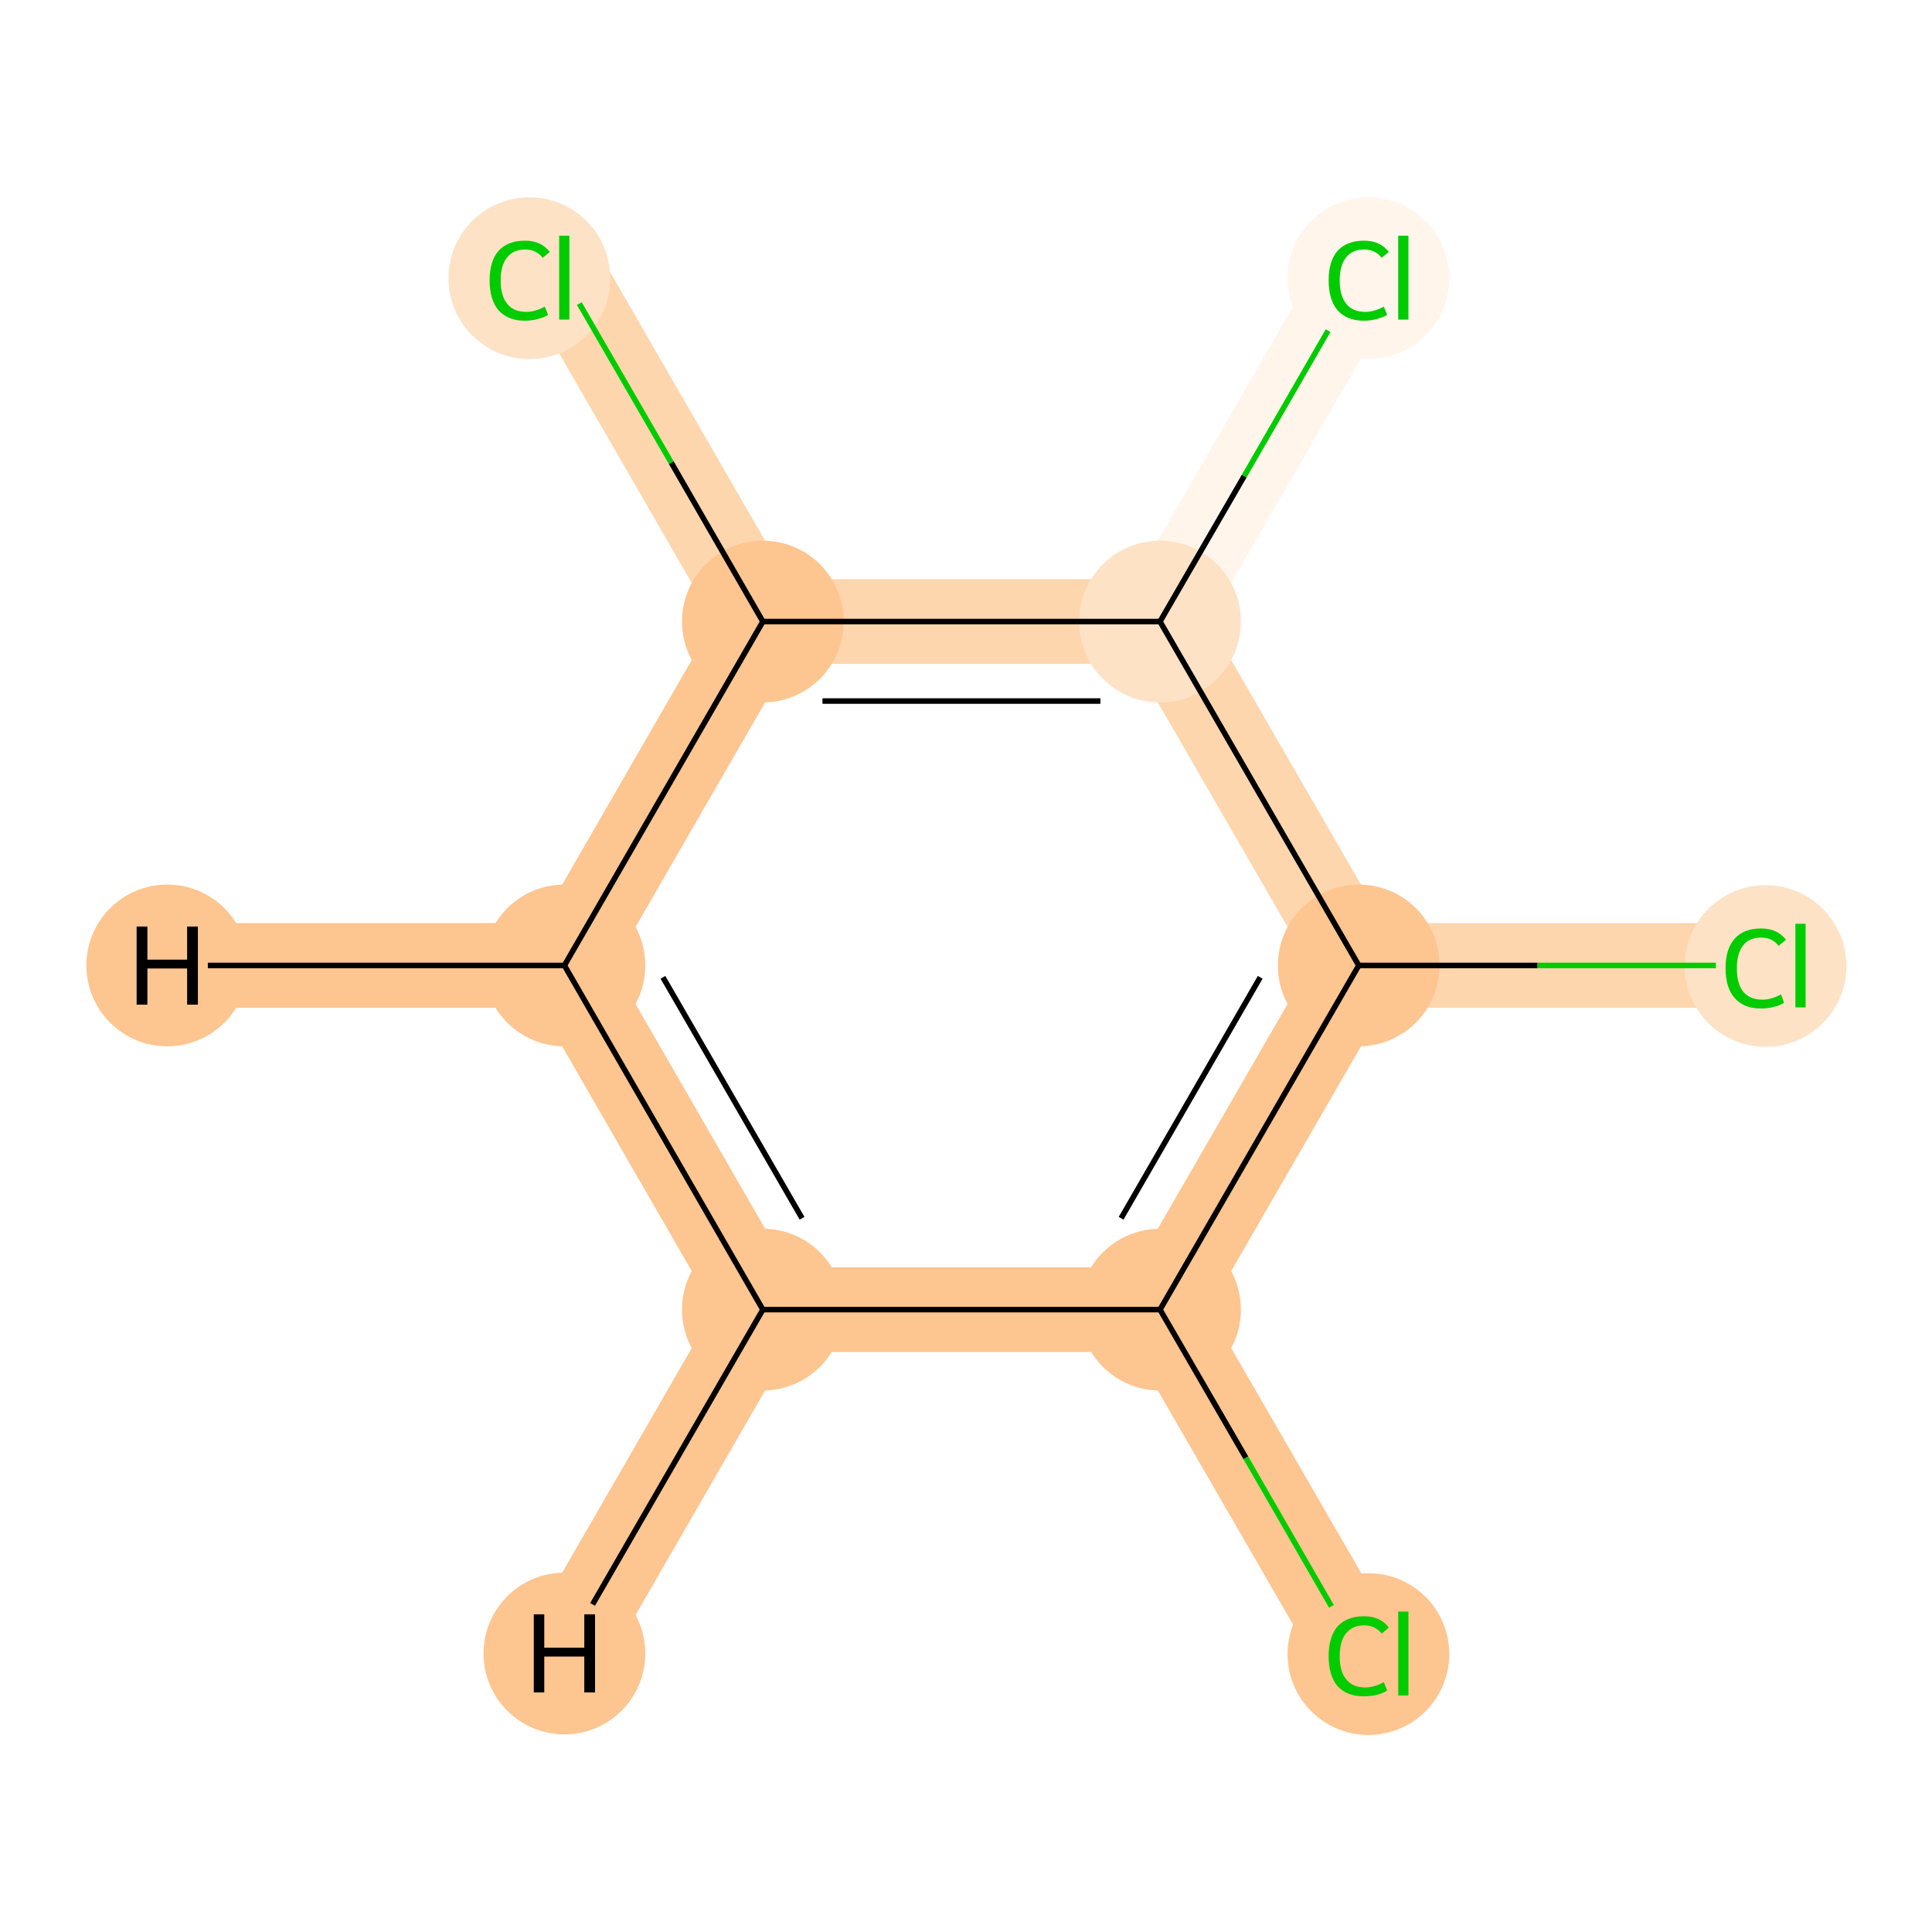 <?xml version='1.0' encoding='iso-8859-1'?>
<svg version='1.1' baseProfile='full'
              xmlns='http://www.w3.org/2000/svg'
                      xmlns:rdkit='http://www.rdkit.org/xml'
                      xmlns:xlink='http://www.w3.org/1999/xlink'
                  xml:space='preserve'
width='700px' height='700px' viewBox='0 0 700 700'>
<!-- END OF HEADER -->
<rect style='opacity:1.0;fill:#FFFFFF;stroke:none' width='700.0' height='700.0' x='0.0' y='0.0'> </rect>
<path d='M 636.2,349.8 L 492.3,349.8' style='fill:none;fill-rule:evenodd;stroke:#FDD6AE;stroke-width:30.7px;stroke-linecap:butt;stroke-linejoin:miter;stroke-opacity:1' />
<path d='M 492.3,349.8 L 420.3,474.5' style='fill:none;fill-rule:evenodd;stroke:#FDC590;stroke-width:30.7px;stroke-linecap:butt;stroke-linejoin:miter;stroke-opacity:1' />
<path d='M 492.3,349.8 L 420.3,225.2' style='fill:none;fill-rule:evenodd;stroke:#FDD6AE;stroke-width:30.7px;stroke-linecap:butt;stroke-linejoin:miter;stroke-opacity:1' />
<path d='M 420.3,474.5 L 492.3,599.1' style='fill:none;fill-rule:evenodd;stroke:#FDC590;stroke-width:30.7px;stroke-linecap:butt;stroke-linejoin:miter;stroke-opacity:1' />
<path d='M 420.3,474.5 L 276.4,474.5' style='fill:none;fill-rule:evenodd;stroke:#FDC590;stroke-width:30.7px;stroke-linecap:butt;stroke-linejoin:miter;stroke-opacity:1' />
<path d='M 276.4,474.5 L 204.5,349.8' style='fill:none;fill-rule:evenodd;stroke:#FDC590;stroke-width:30.7px;stroke-linecap:butt;stroke-linejoin:miter;stroke-opacity:1' />
<path d='M 276.4,474.5 L 204.5,599.1' style='fill:none;fill-rule:evenodd;stroke:#FDC590;stroke-width:30.7px;stroke-linecap:butt;stroke-linejoin:miter;stroke-opacity:1' />
<path d='M 204.5,349.8 L 276.4,225.2' style='fill:none;fill-rule:evenodd;stroke:#FDC590;stroke-width:30.7px;stroke-linecap:butt;stroke-linejoin:miter;stroke-opacity:1' />
<path d='M 204.5,349.8 L 60.6,349.8' style='fill:none;fill-rule:evenodd;stroke:#FDC590;stroke-width:30.7px;stroke-linecap:butt;stroke-linejoin:miter;stroke-opacity:1' />
<path d='M 276.4,225.2 L 420.3,225.2' style='fill:none;fill-rule:evenodd;stroke:#FDD6AE;stroke-width:30.7px;stroke-linecap:butt;stroke-linejoin:miter;stroke-opacity:1' />
<path d='M 276.4,225.2 L 204.5,100.6' style='fill:none;fill-rule:evenodd;stroke:#FDD6AE;stroke-width:30.7px;stroke-linecap:butt;stroke-linejoin:miter;stroke-opacity:1' />
<path d='M 420.3,225.2 L 492.3,100.6' style='fill:none;fill-rule:evenodd;stroke:#FFF5EB;stroke-width:30.7px;stroke-linecap:butt;stroke-linejoin:miter;stroke-opacity:1' />
<ellipse cx='639.7' cy='350.0' rx='28.8' ry='28.8'  style='fill:#FDE2C6;fill-rule:evenodd;stroke:#FDE2C6;stroke-width:1.0px;stroke-linecap:butt;stroke-linejoin:miter;stroke-opacity:1' />
<ellipse cx='492.3' cy='349.8' rx='28.8' ry='28.8'  style='fill:#FDC590;fill-rule:evenodd;stroke:#FDC590;stroke-width:1.0px;stroke-linecap:butt;stroke-linejoin:miter;stroke-opacity:1' />
<ellipse cx='420.3' cy='474.5' rx='28.8' ry='28.8'  style='fill:#FDC590;fill-rule:evenodd;stroke:#FDC590;stroke-width:1.0px;stroke-linecap:butt;stroke-linejoin:miter;stroke-opacity:1' />
<ellipse cx='495.8' cy='599.3' rx='28.8' ry='28.8'  style='fill:#FDC590;fill-rule:evenodd;stroke:#FDC590;stroke-width:1.0px;stroke-linecap:butt;stroke-linejoin:miter;stroke-opacity:1' />
<ellipse cx='276.4' cy='474.5' rx='28.8' ry='28.8'  style='fill:#FDC590;fill-rule:evenodd;stroke:#FDC590;stroke-width:1.0px;stroke-linecap:butt;stroke-linejoin:miter;stroke-opacity:1' />
<ellipse cx='204.5' cy='349.8' rx='28.8' ry='28.8'  style='fill:#FDC590;fill-rule:evenodd;stroke:#FDC590;stroke-width:1.0px;stroke-linecap:butt;stroke-linejoin:miter;stroke-opacity:1' />
<ellipse cx='276.4' cy='225.2' rx='28.8' ry='28.8'  style='fill:#FDC590;fill-rule:evenodd;stroke:#FDC590;stroke-width:1.0px;stroke-linecap:butt;stroke-linejoin:miter;stroke-opacity:1' />
<ellipse cx='420.3' cy='225.2' rx='28.8' ry='28.8'  style='fill:#FDE2C6;fill-rule:evenodd;stroke:#FDE2C6;stroke-width:1.0px;stroke-linecap:butt;stroke-linejoin:miter;stroke-opacity:1' />
<ellipse cx='495.8' cy='100.8' rx='28.8' ry='28.8'  style='fill:#FFF5EB;fill-rule:evenodd;stroke:#FFF5EB;stroke-width:1.0px;stroke-linecap:butt;stroke-linejoin:miter;stroke-opacity:1' />
<ellipse cx='191.8' cy='100.8' rx='28.8' ry='28.8'  style='fill:#FDE2C6;fill-rule:evenodd;stroke:#FDE2C6;stroke-width:1.0px;stroke-linecap:butt;stroke-linejoin:miter;stroke-opacity:1' />
<ellipse cx='204.5' cy='599.1' rx='28.8' ry='28.8'  style='fill:#FDC590;fill-rule:evenodd;stroke:#FDC590;stroke-width:1.0px;stroke-linecap:butt;stroke-linejoin:miter;stroke-opacity:1' />
<ellipse cx='60.6' cy='349.8' rx='28.8' ry='28.8'  style='fill:#FDC590;fill-rule:evenodd;stroke:#FDC590;stroke-width:1.0px;stroke-linecap:butt;stroke-linejoin:miter;stroke-opacity:1' />
<path class='bond-0 atom-0 atom-1' d='M 621.7,349.8 L 557.0,349.8' style='fill:none;fill-rule:evenodd;stroke:#00CC00;stroke-width:2.0px;stroke-linecap:butt;stroke-linejoin:miter;stroke-opacity:1' />
<path class='bond-0 atom-0 atom-1' d='M 557.0,349.8 L 492.3,349.8' style='fill:none;fill-rule:evenodd;stroke:#000000;stroke-width:2.0px;stroke-linecap:butt;stroke-linejoin:miter;stroke-opacity:1' />
<path class='bond-1 atom-1 atom-2' d='M 492.3,349.8 L 420.3,474.5' style='fill:none;fill-rule:evenodd;stroke:#000000;stroke-width:2.0px;stroke-linecap:butt;stroke-linejoin:miter;stroke-opacity:1' />
<path class='bond-1 atom-1 atom-2' d='M 456.6,354.1 L 406.2,441.4' style='fill:none;fill-rule:evenodd;stroke:#000000;stroke-width:2.0px;stroke-linecap:butt;stroke-linejoin:miter;stroke-opacity:1' />
<path class='bond-9 atom-7 atom-1' d='M 420.3,225.2 L 492.3,349.8' style='fill:none;fill-rule:evenodd;stroke:#000000;stroke-width:2.0px;stroke-linecap:butt;stroke-linejoin:miter;stroke-opacity:1' />
<path class='bond-2 atom-2 atom-3' d='M 420.3,474.5 L 451.4,528.2' style='fill:none;fill-rule:evenodd;stroke:#000000;stroke-width:2.0px;stroke-linecap:butt;stroke-linejoin:miter;stroke-opacity:1' />
<path class='bond-2 atom-2 atom-3' d='M 451.4,528.2 L 482.4,582.0' style='fill:none;fill-rule:evenodd;stroke:#00CC00;stroke-width:2.0px;stroke-linecap:butt;stroke-linejoin:miter;stroke-opacity:1' />
<path class='bond-3 atom-2 atom-4' d='M 420.3,474.5 L 276.4,474.5' style='fill:none;fill-rule:evenodd;stroke:#000000;stroke-width:2.0px;stroke-linecap:butt;stroke-linejoin:miter;stroke-opacity:1' />
<path class='bond-4 atom-4 atom-5' d='M 276.4,474.5 L 204.5,349.8' style='fill:none;fill-rule:evenodd;stroke:#000000;stroke-width:2.0px;stroke-linecap:butt;stroke-linejoin:miter;stroke-opacity:1' />
<path class='bond-4 atom-4 atom-5' d='M 290.6,441.4 L 240.2,354.1' style='fill:none;fill-rule:evenodd;stroke:#000000;stroke-width:2.0px;stroke-linecap:butt;stroke-linejoin:miter;stroke-opacity:1' />
<path class='bond-10 atom-4 atom-10' d='M 276.4,474.5 L 214.7,581.3' style='fill:none;fill-rule:evenodd;stroke:#000000;stroke-width:2.0px;stroke-linecap:butt;stroke-linejoin:miter;stroke-opacity:1' />
<path class='bond-5 atom-5 atom-6' d='M 204.5,349.8 L 276.4,225.2' style='fill:none;fill-rule:evenodd;stroke:#000000;stroke-width:2.0px;stroke-linecap:butt;stroke-linejoin:miter;stroke-opacity:1' />
<path class='bond-11 atom-5 atom-11' d='M 204.5,349.8 L 75.3,349.8' style='fill:none;fill-rule:evenodd;stroke:#000000;stroke-width:2.0px;stroke-linecap:butt;stroke-linejoin:miter;stroke-opacity:1' />
<path class='bond-6 atom-6 atom-7' d='M 276.4,225.2 L 420.3,225.2' style='fill:none;fill-rule:evenodd;stroke:#000000;stroke-width:2.0px;stroke-linecap:butt;stroke-linejoin:miter;stroke-opacity:1' />
<path class='bond-6 atom-6 atom-7' d='M 298.0,254.0 L 398.7,254.0' style='fill:none;fill-rule:evenodd;stroke:#000000;stroke-width:2.0px;stroke-linecap:butt;stroke-linejoin:miter;stroke-opacity:1' />
<path class='bond-8 atom-6 atom-9' d='M 276.4,225.2 L 243.2,167.6' style='fill:none;fill-rule:evenodd;stroke:#000000;stroke-width:2.0px;stroke-linecap:butt;stroke-linejoin:miter;stroke-opacity:1' />
<path class='bond-8 atom-6 atom-9' d='M 243.2,167.6 L 209.9,110.0' style='fill:none;fill-rule:evenodd;stroke:#00CC00;stroke-width:2.0px;stroke-linecap:butt;stroke-linejoin:miter;stroke-opacity:1' />
<path class='bond-7 atom-7 atom-8' d='M 420.3,225.2 L 450.8,172.5' style='fill:none;fill-rule:evenodd;stroke:#000000;stroke-width:2.0px;stroke-linecap:butt;stroke-linejoin:miter;stroke-opacity:1' />
<path class='bond-7 atom-7 atom-8' d='M 450.8,172.5 L 481.2,119.8' style='fill:none;fill-rule:evenodd;stroke:#00CC00;stroke-width:2.0px;stroke-linecap:butt;stroke-linejoin:miter;stroke-opacity:1' />
<path  class='atom-0' d='M 625.2 350.8
Q 625.2 343.8, 628.5 340.1
Q 631.8 336.4, 638.1 336.4
Q 644.0 336.4, 647.1 340.5
L 644.4 342.7
Q 642.2 339.7, 638.1 339.7
Q 633.8 339.7, 631.6 342.5
Q 629.3 345.4, 629.3 350.8
Q 629.3 356.4, 631.6 359.3
Q 634.0 362.2, 638.6 362.2
Q 641.7 362.2, 645.3 360.3
L 646.4 363.3
Q 645.0 364.3, 642.7 364.8
Q 640.5 365.4, 638.0 365.4
Q 631.8 365.4, 628.5 361.6
Q 625.2 357.9, 625.2 350.8
' fill='#00CC00'/>
<path  class='atom-0' d='M 650.5 334.7
L 654.2 334.7
L 654.2 365.0
L 650.5 365.0
L 650.5 334.7
' fill='#00CC00'/>
<path  class='atom-3' d='M 481.4 600.1
Q 481.4 593.0, 484.6 589.3
Q 488.0 585.6, 494.2 585.6
Q 500.1 585.6, 503.2 589.7
L 500.6 591.9
Q 498.3 588.9, 494.2 588.9
Q 490.0 588.9, 487.7 591.8
Q 485.4 594.6, 485.4 600.1
Q 485.4 605.7, 487.8 608.5
Q 490.1 611.4, 494.7 611.4
Q 497.8 611.4, 501.4 609.5
L 502.6 612.5
Q 501.1 613.5, 498.8 614.1
Q 496.6 614.6, 494.1 614.6
Q 488.0 614.6, 484.6 610.9
Q 481.4 607.1, 481.4 600.1
' fill='#00CC00'/>
<path  class='atom-3' d='M 506.6 583.9
L 510.3 583.9
L 510.3 614.3
L 506.6 614.3
L 506.6 583.9
' fill='#00CC00'/>
<path  class='atom-8' d='M 481.4 101.6
Q 481.4 94.6, 484.6 90.9
Q 488.0 87.2, 494.2 87.2
Q 500.1 87.2, 503.2 91.3
L 500.6 93.4
Q 498.3 90.4, 494.2 90.4
Q 490.0 90.4, 487.7 93.3
Q 485.4 96.2, 485.4 101.6
Q 485.4 107.2, 487.8 110.1
Q 490.1 113.0, 494.7 113.0
Q 497.8 113.0, 501.4 111.1
L 502.6 114.1
Q 501.1 115.0, 498.8 115.6
Q 496.6 116.2, 494.1 116.2
Q 488.0 116.2, 484.6 112.4
Q 481.4 108.6, 481.4 101.6
' fill='#00CC00'/>
<path  class='atom-8' d='M 506.6 85.4
L 510.3 85.4
L 510.3 115.8
L 506.6 115.8
L 506.6 85.4
' fill='#00CC00'/>
<path  class='atom-9' d='M 177.4 101.6
Q 177.4 94.6, 180.6 90.9
Q 184.0 87.2, 190.2 87.2
Q 196.1 87.2, 199.2 91.3
L 196.6 93.4
Q 194.3 90.4, 190.2 90.4
Q 186.0 90.4, 183.7 93.3
Q 181.4 96.2, 181.4 101.6
Q 181.4 107.2, 183.8 110.1
Q 186.1 113.0, 190.7 113.0
Q 193.8 113.0, 197.4 111.1
L 198.6 114.1
Q 197.1 115.0, 194.8 115.6
Q 192.6 116.2, 190.1 116.2
Q 184.0 116.2, 180.6 112.4
Q 177.4 108.6, 177.4 101.6
' fill='#00CC00'/>
<path  class='atom-9' d='M 202.6 85.4
L 206.3 85.4
L 206.3 115.8
L 202.6 115.8
L 202.6 85.4
' fill='#00CC00'/>
<path  class='atom-10' d='M 193.4 584.9
L 197.2 584.9
L 197.2 597.0
L 211.7 597.0
L 211.7 584.9
L 215.6 584.9
L 215.6 613.2
L 211.7 613.2
L 211.7 600.2
L 197.2 600.2
L 197.2 613.2
L 193.4 613.2
L 193.4 584.9
' fill='#000000'/>
<path  class='atom-11' d='M 49.5 335.7
L 53.4 335.7
L 53.4 347.7
L 67.8 347.7
L 67.8 335.7
L 71.7 335.7
L 71.7 364.0
L 67.8 364.0
L 67.8 350.9
L 53.4 350.9
L 53.4 364.0
L 49.5 364.0
L 49.5 335.7
' fill='#000000'/>
</svg>
